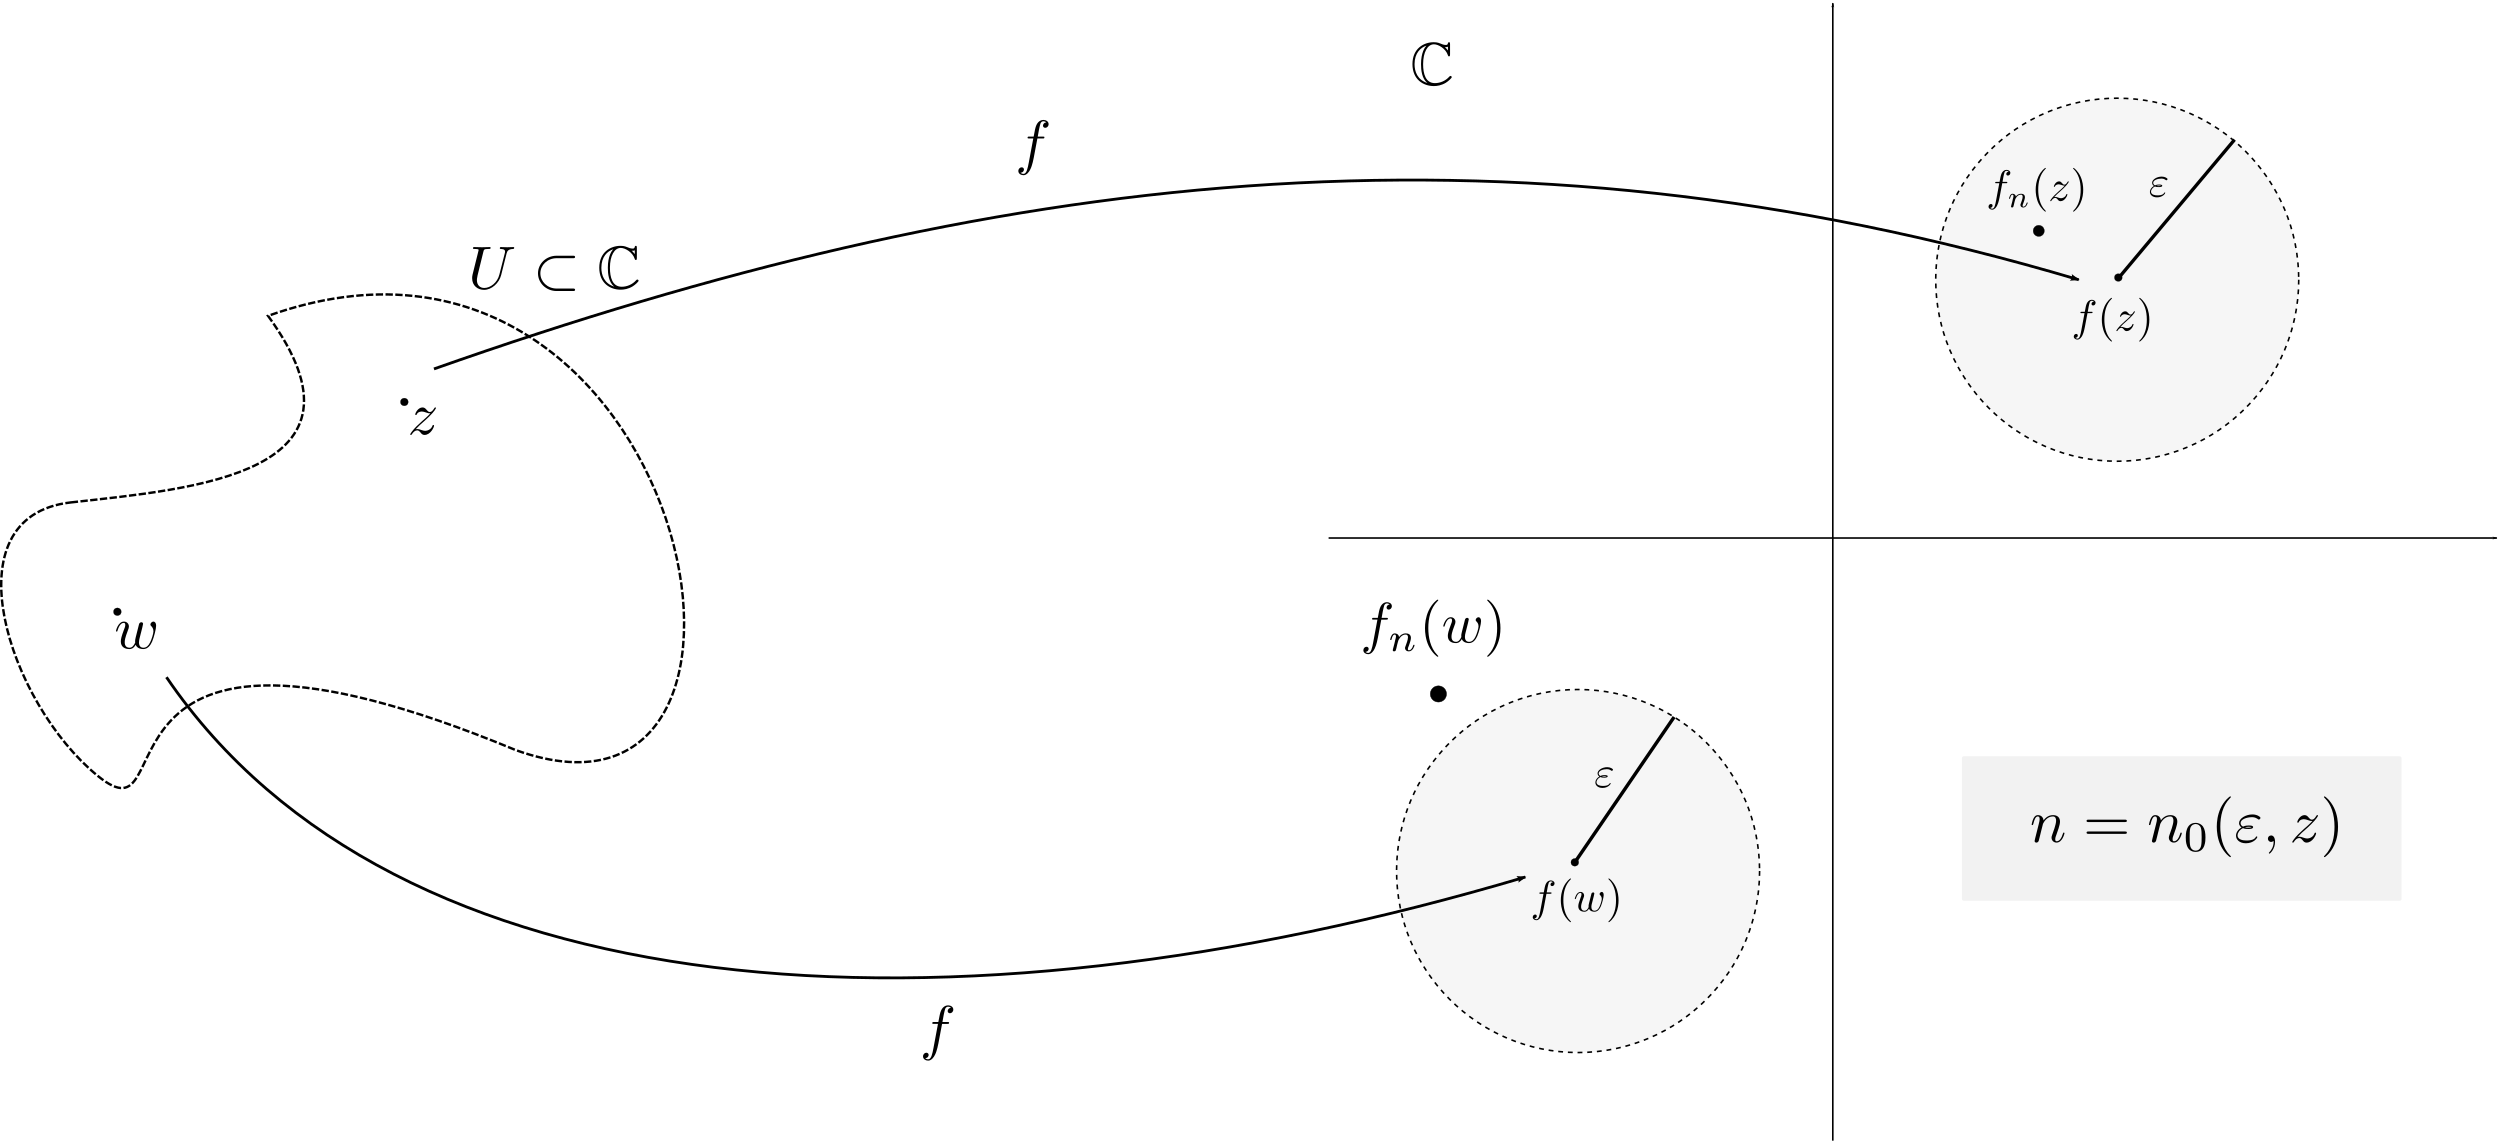 <?xml version="1.0" encoding="UTF-8" standalone="no"?>
<!-- Created with Inkscape (http://www.inkscape.org/) -->

<svg
   width="410.517mm"
   height="187.302mm"
   viewBox="0 0 410.517 187.302"
   version="1.1"
   id="svg1723"
   inkscape:version="1.1 (c68e22c387, 2021-05-23)"
   sodipodi:docname="convergencia-pontual-redimensionado.svg"
   xmlns:inkscape="http://www.inkscape.org/namespaces/inkscape"
   xmlns:sodipodi="http://sodipodi.sourceforge.net/DTD/sodipodi-0.dtd"
   xmlns:xlink="http://www.w3.org/1999/xlink"
   xmlns="http://www.w3.org/2000/svg"
   xmlns:svg="http://www.w3.org/2000/svg">
  <sodipodi:namedview
     id="namedview1725"
     pagecolor="#ffffff"
     bordercolor="#666666"
     borderopacity="1.0"
     inkscape:pageshadow="2"
     inkscape:pageopacity="0.0"
     inkscape:pagecheckerboard="0"
     inkscape:document-units="mm"
     showgrid="false"
     inkscape:zoom="0.52410025"
     inkscape:cx="896.77501"
     inkscape:cy="424.5371"
     inkscape:window-width="1920"
     inkscape:window-height="1017"
     inkscape:window-x="-8"
     inkscape:window-y="-8"
     inkscape:window-maximized="1"
     inkscape:current-layer="layer1" />
  <defs
     id="defs1720">
    <marker
       style="overflow:visible"
       id="Arrow2Lend"
       refX="0"
       refY="0"
       orient="auto"
       inkscape:stockid="Arrow2Lend"
       inkscape:isstock="true">
      <path
         transform="matrix(-1.1,0,0,-1.1,-1.1,0)"
         d="M 8.719,4.034 -2.207,0.016 8.719,-4.002 c -1.745,2.372 -1.735,5.617 -6e-7,8.035 z"
         style="fill:context-stroke;fill-rule:evenodd;stroke-width:0.625;stroke-linejoin:round"
         id="path8658" />
    </marker>
    <marker
       style="overflow:visible"
       id="marker8987"
       refX="0"
       refY="0"
       orient="auto"
       inkscape:stockid="Arrow1Lend"
       inkscape:isstock="true">
      <path
         transform="matrix(-0.8,0,0,-0.8,-10,0)"
         style="fill:context-stroke;fill-rule:evenodd;stroke:context-stroke;stroke-width:1pt"
         d="M 0,0 5,-5 -12.5,0 5,5 Z"
         id="path8985" />
    </marker>
    <marker
       style="overflow:visible"
       id="Arrow1Lend"
       refX="0"
       refY="0"
       orient="auto"
       inkscape:stockid="Arrow1Lend"
       inkscape:isstock="true">
      <path
         transform="matrix(-0.8,0,0,-0.8,-10,0)"
         style="fill:context-stroke;fill-rule:evenodd;stroke:context-stroke;stroke-width:1pt"
         d="M 0,0 5,-5 -12.5,0 5,5 Z"
         id="path8640" />
    </marker>
    <g
       id="g2202">
      <symbol
         overflow="visible"
         id="symbol3276">
        <path
           style="stroke:none"
           d=""
           id="path2136" />
      </symbol>
      <symbol
         overflow="visible"
         id="symbol4512">
        <path
           style="stroke:none"
           d="m 1.328,-0.828 c 0.531,-0.578 0.828,-0.828 1.188,-1.141 0,0 0.609,-0.531 0.969,-0.891 C 4.438,-3.781 4.656,-4.266 4.656,-4.312 c 0,-0.094 -0.094,-0.094 -0.109,-0.094 -0.078,0 -0.094,0.016 -0.156,0.109 -0.297,0.484 -0.5,0.641 -0.734,0.641 -0.25,0 -0.359,-0.156 -0.516,-0.328 -0.188,-0.219 -0.359,-0.422 -0.688,-0.422 -0.75,0 -1.203,0.922 -1.203,1.141 0,0.047 0.031,0.109 0.109,0.109 0.094,0 0.109,-0.047 0.141,-0.109 0.188,-0.469 0.766,-0.469 0.844,-0.469 0.203,0 0.391,0.062 0.625,0.141 0.406,0.156 0.516,0.156 0.766,0.156 -0.359,0.422 -1.188,1.141 -1.375,1.297 l -0.906,0.844 C 0.781,-0.625 0.422,-0.062 0.422,0.016 c 0,0.094 0.109,0.094 0.125,0.094 0.078,0 0.094,-0.016 0.156,-0.125 0.234,-0.359 0.531,-0.625 0.859,-0.625 0.219,0 0.328,0.094 0.578,0.375 0.156,0.219 0.344,0.375 0.625,0.375 1,0 1.578,-1.266 1.578,-1.531 0,-0.047 -0.047,-0.109 -0.125,-0.109 -0.094,0 -0.109,0.062 -0.141,0.141 C 3.844,-0.75 3.203,-0.562 2.875,-0.562 c -0.188,0 -0.375,-0.062 -0.578,-0.125 -0.344,-0.125 -0.5,-0.172 -0.703,-0.172 -0.016,0 -0.172,0 -0.266,0.031 z m 0,0"
           id="path2416" />
      </symbol>
      <symbol
         overflow="visible"
         id="symbol3166">
        <path
           style="stroke:none"
           d="M 4.609,-3.375 C 4.656,-3.594 4.75,-3.969 4.75,-4.031 c 0,-0.172 -0.141,-0.266 -0.281,-0.266 -0.125,0 -0.297,0.078 -0.375,0.281 -0.031,0.062 -0.5,1.969 -0.562,2.234 C 3.453,-1.484 3.438,-1.312 3.438,-1.125 c 0,0.109 0,0.125 0.016,0.172 -0.234,0.531 -0.531,0.844 -0.922,0.844 -0.797,0 -0.797,-0.734 -0.797,-0.906 0,-0.312 0.047,-0.703 0.516,-1.938 0.109,-0.297 0.172,-0.438 0.172,-0.641 0,-0.438 -0.328,-0.812 -0.812,-0.812 -0.953,0 -1.312,1.453 -1.312,1.531 0,0.109 0.094,0.109 0.109,0.109 0.109,0 0.109,-0.031 0.156,-0.188 C 0.844,-3.875 1.219,-4.188 1.578,-4.188 c 0.094,0 0.25,0.016 0.25,0.328 0,0.25 -0.109,0.531 -0.188,0.703 -0.438,1.172 -0.547,1.625 -0.547,2.016 0,0.906 0.656,1.25 1.406,1.25 0.172,0 0.641,0 1.031,-0.703 0.266,0.641 0.953,0.703 1.25,0.703 0.75,0 1.188,-0.625 1.453,-1.219 0.328,-0.781 0.656,-2.125 0.656,-2.594 0,-0.547 -0.266,-0.703 -0.438,-0.703 -0.25,0 -0.5,0.266 -0.5,0.484 0,0.125 0.062,0.188 0.141,0.266 0.109,0.109 0.359,0.359 0.359,0.844 0,0.344 -0.281,1.312 -0.547,1.828 -0.25,0.531 -0.609,0.875 -1.094,0.875 -0.469,0 -0.734,-0.297 -0.734,-0.875 0,-0.266 0.062,-0.578 0.109,-0.719 z m 0,0"
           id="path9366" />
      </symbol>
      <symbol
         overflow="visible"
         id="symbol9433">
        <path
           style="stroke:none"
           d="m 3.656,-3.984 h 0.859 c 0.203,0 0.297,0 0.297,-0.203 0,-0.109 -0.094,-0.109 -0.266,-0.109 H 3.719 L 3.922,-5.438 c 0.047,-0.203 0.188,-0.906 0.25,-1.031 0.078,-0.188 0.25,-0.344 0.469,-0.344 0.031,0 0.297,0 0.484,0.188 -0.438,0.031 -0.547,0.391 -0.547,0.531 0,0.234 0.188,0.359 0.375,0.359 C 5.219,-5.734 5.5,-5.969 5.5,-6.344 c 0,-0.453 -0.453,-0.688 -0.859,-0.688 -0.344,0 -0.969,0.188 -1.266,1.172 -0.062,0.203 -0.094,0.312 -0.328,1.562 h -0.688 c -0.203,0 -0.312,0 -0.312,0.188 0,0.125 0.094,0.125 0.281,0.125 h 0.656 L 2.25,-0.047 c -0.188,0.969 -0.359,1.875 -0.875,1.875 -0.047,0 -0.281,0 -0.484,-0.188 C 1.359,1.609 1.453,1.25 1.453,1.109 1.453,0.875 1.266,0.75 1.078,0.75 0.812,0.75 0.531,0.984 0.531,1.359 c 0,0.438 0.438,0.688 0.844,0.688 0.547,0 0.953,-0.594 1.125,-0.969 0.328,-0.625 0.547,-1.828 0.562,-1.906 z m 0,0"
           id="path7014" />
      </symbol>
      <symbol
         overflow="visible"
         id="symbol3798">
        <path
           style="stroke:none"
           d="M 1.406,-2.266 C 1.734,-2.125 2.031,-2.125 2.266,-2.125 c 0.25,0 0.812,0 0.812,-0.312 0,-0.234 -0.359,-0.266 -0.734,-0.266 -0.203,0 -0.562,0.016 -0.922,0.188 C 1.188,-2.625 1.016,-2.828 1.016,-3.094 c 0,-0.609 0.984,-0.969 1.875,-0.969 0.156,0 0.516,0 0.922,0.281 0.109,0.078 0.125,0.109 0.188,0.109 0.141,0 0.281,-0.141 0.281,-0.281 0,-0.188 -0.609,-0.562 -1.297,-0.562 -1.141,0 -2.219,0.672 -2.219,1.422 0,0.438 0.359,0.688 0.406,0.719 -0.594,0.328 -0.906,0.875 -0.906,1.344 0,0.641 0.562,1.25 1.625,1.25 1.312,0 1.875,-0.875 1.875,-1.031 0,-0.062 -0.062,-0.094 -0.109,-0.094 -0.062,0 -0.094,0.031 -0.109,0.062 -0.141,0.234 -0.375,0.609 -1.578,0.609 -0.609,0 -1.453,-0.156 -1.453,-0.859 0,-0.344 0.281,-0.875 0.891,-1.172 z m 0.328,-0.125 c 0.234,-0.078 0.438,-0.094 0.609,-0.094 0.25,0 0.281,0.016 0.469,0.062 -0.156,0.062 -0.172,0.078 -0.547,0.078 -0.219,0 -0.344,0 -0.531,-0.047 z m 0,0"
           id="path3225" />
      </symbol>
      <symbol
         overflow="visible"
         id="symbol9688">
        <path
           style="stroke:none"
           d="m 0.875,-0.594 c -0.031,0.156 -0.094,0.391 -0.094,0.438 0,0.172 0.141,0.266 0.297,0.266 0.125,0 0.297,-0.078 0.375,-0.281 0,-0.016 0.125,-0.484 0.188,-0.734 l 0.219,-0.891 C 1.906,-2.031 1.969,-2.25 2.031,-2.469 c 0.031,-0.172 0.109,-0.469 0.125,-0.5 0.141,-0.312 0.672,-1.219 1.625,-1.219 0.453,0 0.531,0.375 0.531,0.703 0,0.609 -0.484,1.891 -0.641,2.312 C 3.578,-0.938 3.562,-0.812 3.562,-0.703 c 0,0.469 0.359,0.812 0.828,0.812 0.938,0 1.297,-1.453 1.297,-1.531 0,-0.109 -0.078,-0.109 -0.109,-0.109 -0.109,0 -0.109,0.031 -0.156,0.188 -0.203,0.672 -0.531,1.234 -1.016,1.234 -0.172,0 -0.234,-0.094 -0.234,-0.328 0,-0.25 0.078,-0.484 0.172,-0.703 0.188,-0.531 0.609,-1.625 0.609,-2.203 0,-0.656 -0.422,-1.062 -1.141,-1.062 -0.906,0 -1.391,0.641 -1.562,0.875 -0.047,-0.562 -0.453,-0.875 -0.922,-0.875 -0.453,0 -0.641,0.391 -0.734,0.562 C 0.422,-3.5 0.297,-2.906 0.297,-2.875 c 0,0.109 0.094,0.109 0.109,0.109 0.109,0 0.109,-0.016 0.172,-0.234 0.172,-0.703 0.375,-1.188 0.734,-1.188 0.188,0 0.297,0.125 0.297,0.453 0,0.219 -0.031,0.328 -0.156,0.844 z m 0,0"
           id="path4440" />
      </symbol>
      <symbol
         overflow="visible"
         id="symbol1703">
        <path
           style="stroke:none"
           d=""
           id="path6843" />
      </symbol>
      <symbol
         overflow="visible"
         id="symbol3718">
        <path
           style="stroke:none"
           d="m 3.297,2.391 c 0,-0.031 0,-0.047 -0.172,-0.219 C 1.891,0.922 1.562,-0.969 1.562,-2.5 c 0,-1.734 0.375,-3.469 1.609,-4.703 0.125,-0.125 0.125,-0.141 0.125,-0.172 0,-0.078 -0.031,-0.109 -0.094,-0.109 -0.109,0 -1,0.688 -1.594,1.953 -0.5,1.094 -0.625,2.203 -0.625,3.031 0,0.781 0.109,1.984 0.656,3.125 C 2.25,1.844 3.094,2.5 3.203,2.5 c 0.062,0 0.094,-0.031 0.094,-0.109 z m 0,0"
           id="path6634" />
      </symbol>
      <symbol
         overflow="visible"
         id="symbol3683">
        <path
           style="stroke:none"
           d="m 2.875,-2.5 c 0,-0.766 -0.109,-1.969 -0.656,-3.109 -0.594,-1.219 -1.453,-1.875 -1.547,-1.875 -0.062,0 -0.109,0.047 -0.109,0.109 0,0.031 0,0.047 0.188,0.234 0.984,0.984 1.547,2.562 1.547,4.641 0,1.719 -0.359,3.469 -1.594,4.719 C 0.562,2.344 0.562,2.359 0.562,2.391 0.562,2.453 0.609,2.5 0.672,2.5 0.766,2.5 1.672,1.812 2.25,0.547 2.766,-0.547 2.875,-1.656 2.875,-2.5 Z m 0,0"
           id="path7820" />
      </symbol>
      <symbol
         overflow="visible"
         id="symbol9762">
        <path
           style="stroke:none"
           d=""
           id="path6700" />
      </symbol>
      <symbol
         overflow="visible"
         id="symbol4769">
        <path
           style="stroke:none"
           d="m 0.844,-0.438 c -0.016,0.094 -0.062,0.266 -0.062,0.281 0,0.156 0.125,0.219 0.234,0.219 0.125,0 0.234,-0.078 0.281,-0.141 0.031,-0.062 0.078,-0.297 0.125,-0.438 0.031,-0.125 0.109,-0.453 0.141,-0.625 0.047,-0.156 0.094,-0.312 0.125,-0.469 0.078,-0.281 0.094,-0.344 0.297,-0.625 C 2.172,-2.516 2.5,-2.875 3.031,-2.875 c 0.391,0 0.406,0.359 0.406,0.484 0,0.422 -0.297,1.188 -0.406,1.484 -0.078,0.203 -0.109,0.266 -0.109,0.375 0,0.375 0.297,0.594 0.656,0.594 0.703,0 1,-0.953 1,-1.062 0,-0.094 -0.078,-0.094 -0.109,-0.094 -0.094,0 -0.094,0.047 -0.125,0.125 C 4.188,-0.406 3.875,-0.125 3.609,-0.125 c -0.156,0 -0.188,-0.094 -0.188,-0.25 0,-0.156 0.047,-0.25 0.172,-0.562 0.078,-0.219 0.359,-0.953 0.359,-1.344 0,-0.672 -0.531,-0.797 -0.906,-0.797 -0.578,0 -0.969,0.359 -1.172,0.641 -0.047,-0.484 -0.453,-0.641 -0.75,-0.641 -0.297,0 -0.453,0.219 -0.547,0.375 -0.156,0.266 -0.25,0.656 -0.25,0.703 0,0.078 0.094,0.078 0.125,0.078 0.094,0 0.094,-0.016 0.141,-0.203 0.109,-0.406 0.25,-0.75 0.516,-0.75 0.188,0 0.234,0.156 0.234,0.344 0,0.125 -0.062,0.391 -0.125,0.578 -0.047,0.188 -0.109,0.469 -0.141,0.625 z m 0,0"
           id="path2991" />
      </symbol>
      <symbol
         overflow="visible"
         id="symbol3771">
        <path
           style="stroke:none"
           d=""
           id="path7656" />
      </symbol>
      <symbol
         overflow="visible"
         id="symbol1305">
        <path
           style="stroke:none"
           d="m 6.719,-3.234 c 0.156,-0.062 0.203,-0.141 0.203,-0.219 0,-0.125 -0.078,-0.156 -0.203,-0.219 l -5.5,-2.594 C 1.094,-6.344 1.047,-6.344 1.031,-6.344 c -0.109,0 -0.203,0.094 -0.203,0.203 0,0.125 0.078,0.156 0.203,0.219 l 5.219,2.469 -5.234,2.469 c -0.141,0.062 -0.188,0.125 -0.188,0.219 0,0.109 0.094,0.203 0.203,0.203 0.031,0 0.047,0 0.172,-0.078 z m 0,1.938 c 0.156,-0.062 0.203,-0.141 0.203,-0.219 0,-0.203 -0.188,-0.203 -0.266,-0.203 L 1.016,0.953 C 0.922,1 0.828,1.062 0.828,1.172 c 0,0.109 0.094,0.188 0.203,0.188 0.031,0 0.047,0 0.172,-0.062 z m 0,0"
           id="path128" />
      </symbol>
      <symbol
         overflow="visible"
         id="symbol5269">
        <path
           style="stroke:none"
           d=""
           id="path4622" />
      </symbol>
      <symbol
         overflow="visible"
         id="symbol9997">
        <path
           style="stroke:none"
           d="M 3.594,-2.219 C 3.594,-2.984 3.5,-3.547 3.188,-4.031 2.969,-4.344 2.531,-4.625 1.984,-4.625 c -1.625,0 -1.625,1.906 -1.625,2.406 0,0.5 0,2.359 1.625,2.359 1.609,0 1.609,-1.859 1.609,-2.359 z M 1.984,-0.062 c -0.328,0 -0.75,-0.188 -0.891,-0.75 C 1,-1.219 1,-1.797 1,-2.312 1,-2.828 1,-3.359 1.094,-3.734 1.25,-4.281 1.688,-4.438 1.984,-4.438 c 0.375,0 0.734,0.234 0.859,0.641 0.109,0.375 0.125,0.875 0.125,1.484 0,0.516 0,1.031 -0.094,1.469 -0.141,0.641 -0.609,0.781 -0.891,0.781 z m 0,0"
           id="path4982" />
      </symbol>
    </g>
    <g
       id="g7325">
      <symbol
         overflow="visible"
         id="symbol4884">
        <path
           style="stroke:none"
           d=""
           id="path8921" />
      </symbol>
      <symbol
         overflow="visible"
         id="symbol4277">
        <path
           style="stroke:none"
           d="m 6.547,-6.688 c 0,-0.172 0,-0.328 -0.172,-0.328 0,0 -0.156,0 -0.172,0.172 C 6.172,-6.562 5.938,-6.562 5.875,-6.562 c -0.359,0 -0.703,-0.141 -0.906,-0.234 -0.5,-0.219 -0.938,-0.219 -1.094,-0.219 -1.656,0 -3.5,1.047 -3.5,3.594 0,2.547 1.797,3.609 3.516,3.609 0.531,0 1.25,-0.109 1.969,-0.547 0.453,-0.281 0.969,-0.781 0.969,-0.922 0,-0.141 -0.156,-0.203 -0.203,-0.203 -0.078,0 -0.109,0.031 -0.219,0.141 -0.578,0.656 -1.469,1.047 -2.344,1.047 -1.547,0 -1.938,-1.562 -1.938,-3.109 0,-1.953 0.719,-3.266 1.781,-3.266 0.75,0 1.953,0.734 2.281,1.781 0.031,0.094 0.062,0.203 0.188,0.203 0.172,0 0.172,-0.172 0.172,-0.344 z m -0.344,1.031 c -0.125,-0.172 -0.25,-0.312 -0.5,-0.562 0.047,0.016 0.125,0.016 0.172,0.016 0.109,0 0.25,-0.031 0.328,-0.078 z M 2.656,-6.438 c -0.219,0.234 -0.875,1.078 -0.875,3.031 0,1 0.141,2.375 1.047,3.094 C 1.188,-0.844 0.719,-2.188 0.719,-3.406 c 0,-1.844 1,-2.719 1.938,-3.047 z m 0,0"
           id="path5313" />
      </symbol>
    </g>
    <g
       id="g7582">
      <symbol
         overflow="visible"
         id="symbol8943">
        <path
           style="stroke:none"
           d=""
           id="path9219" />
      </symbol>
      <symbol
         overflow="visible"
         id="symbol6223">
        <path
           style="stroke:none"
           d="M 6.328,-5.766 C 6.438,-6.172 6.609,-6.469 7.406,-6.5 c 0.047,0 0.172,-0.016 0.172,-0.203 0,0 0,-0.109 -0.125,-0.109 -0.328,0 -0.688,0.031 -1.016,0.031 -0.344,0 -0.719,-0.031 -1.047,-0.031 -0.062,0 -0.172,0 -0.172,0.203 C 5.219,-6.5 5.312,-6.5 5.391,-6.5 c 0.578,0.016 0.688,0.219 0.688,0.438 0,0.031 -0.031,0.188 -0.031,0.203 l -0.906,3.562 C 4.812,-0.953 3.656,-0.094 2.656,-0.094 c -0.672,0 -1.203,-0.438 -1.203,-1.297 0,-0.016 0,-0.328 0.109,-0.766 L 2.516,-6.047 C 2.609,-6.406 2.625,-6.5 3.359,-6.5 c 0.266,0 0.344,0 0.344,-0.203 0,-0.109 -0.109,-0.109 -0.141,-0.109 -0.281,0 -1,0.031 -1.281,0.031 -0.281,0 -1,-0.031 -1.281,-0.031 -0.078,0 -0.188,0 -0.188,0.203 C 0.812,-6.5 0.891,-6.5 1.094,-6.5 c 0.016,0 0.203,0 0.375,0.016 0.172,0.031 0.266,0.031 0.266,0.172 0,0.047 -0.109,0.469 -0.172,0.703 l -0.219,0.875 C 1.25,-4.344 0.781,-2.469 0.734,-2.266 0.672,-2 0.672,-1.844 0.672,-1.688 c 0,1.203 0.906,1.906 1.953,1.906 1.25,0 2.484,-1.125 2.812,-2.438 z m 0,0"
           id="path7611" />
      </symbol>
      <symbol
         overflow="visible"
         id="symbol8734">
        <path
           style="stroke:none"
           d=""
           id="path3267" />
      </symbol>
      <symbol
         overflow="visible"
         id="symbol8013">
        <path
           style="stroke:none"
           d="m 6.562,-4.984 c 0.172,0 0.359,0 0.359,-0.203 0,-0.203 -0.188,-0.203 -0.359,-0.203 H 3.891 c -1.703,0 -3.062,1.297 -3.062,2.891 0,1.609 1.359,2.906 3.062,2.906 H 6.562 c 0.172,0 0.359,0 0.359,-0.203 C 6.922,0 6.734,0 6.562,0 H 3.906 c -1.547,0 -2.688,-1.156 -2.688,-2.5 0,-1.328 1.141,-2.484 2.688,-2.484 z m 0,0"
           id="path7433" />
      </symbol>
      <symbol
         overflow="visible"
         id="symbol7592">
        <path
           style="stroke:none"
           d=""
           id="path5839" />
      </symbol>
      <symbol
         overflow="visible"
         id="symbol4140">
        <path
           style="stroke:none"
           d="m 6.547,-6.688 c 0,-0.172 0,-0.328 -0.172,-0.328 0,0 -0.156,0 -0.172,0.172 C 6.172,-6.562 5.938,-6.562 5.875,-6.562 c -0.359,0 -0.703,-0.141 -0.906,-0.234 -0.5,-0.219 -0.938,-0.219 -1.094,-0.219 -1.656,0 -3.5,1.047 -3.5,3.594 0,2.547 1.797,3.609 3.516,3.609 0.531,0 1.25,-0.109 1.969,-0.547 0.453,-0.281 0.969,-0.781 0.969,-0.922 0,-0.141 -0.156,-0.203 -0.203,-0.203 -0.078,0 -0.109,0.031 -0.219,0.141 -0.578,0.656 -1.469,1.047 -2.344,1.047 -1.547,0 -1.938,-1.562 -1.938,-3.109 0,-1.953 0.719,-3.266 1.781,-3.266 0.75,0 1.953,0.734 2.281,1.781 0.031,0.094 0.062,0.203 0.188,0.203 0.172,0 0.172,-0.172 0.172,-0.344 z m -0.344,1.031 c -0.125,-0.172 -0.25,-0.312 -0.5,-0.562 0.047,0.016 0.125,0.016 0.172,0.016 0.109,0 0.25,-0.031 0.328,-0.078 z M 2.656,-6.438 c -0.219,0.234 -0.875,1.078 -0.875,3.031 0,1 0.141,2.375 1.047,3.094 C 1.188,-0.844 0.719,-2.188 0.719,-3.406 c 0,-1.844 1,-2.719 1.938,-3.047 z m 0,0"
           id="path2432" />
      </symbol>
    </g>
    <g
       id="g1368">
      <symbol
         overflow="visible"
         id="symbol2418">
        <path
           style="stroke:none"
           d=""
           id="path7826" />
      </symbol>
      <symbol
         overflow="visible"
         id="symbol2618">
        <path
           style="stroke:none"
           d="m 0.875,-0.594 c -0.031,0.156 -0.094,0.391 -0.094,0.438 0,0.172 0.141,0.266 0.297,0.266 0.125,0 0.297,-0.078 0.375,-0.281 0,-0.016 0.125,-0.484 0.188,-0.734 l 0.219,-0.891 C 1.906,-2.031 1.969,-2.25 2.031,-2.469 c 0.031,-0.172 0.109,-0.469 0.125,-0.5 0.141,-0.312 0.672,-1.219 1.625,-1.219 0.453,0 0.531,0.375 0.531,0.703 0,0.609 -0.484,1.891 -0.641,2.312 C 3.578,-0.938 3.562,-0.812 3.562,-0.703 c 0,0.469 0.359,0.812 0.828,0.812 0.938,0 1.297,-1.453 1.297,-1.531 0,-0.109 -0.078,-0.109 -0.109,-0.109 -0.109,0 -0.109,0.031 -0.156,0.188 -0.203,0.672 -0.531,1.234 -1.016,1.234 -0.172,0 -0.234,-0.094 -0.234,-0.328 0,-0.25 0.078,-0.484 0.172,-0.703 0.188,-0.531 0.609,-1.625 0.609,-2.203 0,-0.656 -0.422,-1.062 -1.141,-1.062 -0.906,0 -1.391,0.641 -1.562,0.875 -0.047,-0.562 -0.453,-0.875 -0.922,-0.875 -0.453,0 -0.641,0.391 -0.734,0.562 C 0.422,-3.5 0.297,-2.906 0.297,-2.875 c 0,0.109 0.094,0.109 0.109,0.109 0.109,0 0.109,-0.016 0.172,-0.234 0.172,-0.703 0.375,-1.188 0.734,-1.188 0.188,0 0.297,0.125 0.297,0.453 0,0.219 -0.031,0.328 -0.156,0.844 z m 0,0"
           id="path9897" />
      </symbol>
      <symbol
         overflow="visible"
         id="symbol6305">
        <path
           style="stroke:none"
           d="M 1.406,-2.266 C 1.734,-2.125 2.031,-2.125 2.266,-2.125 c 0.25,0 0.812,0 0.812,-0.312 0,-0.234 -0.359,-0.266 -0.734,-0.266 -0.203,0 -0.562,0.016 -0.922,0.188 C 1.188,-2.625 1.016,-2.828 1.016,-3.094 c 0,-0.609 0.984,-0.969 1.875,-0.969 0.156,0 0.516,0 0.922,0.281 0.109,0.078 0.125,0.109 0.188,0.109 0.141,0 0.281,-0.141 0.281,-0.281 0,-0.188 -0.609,-0.562 -1.297,-0.562 -1.141,0 -2.219,0.672 -2.219,1.422 0,0.438 0.359,0.688 0.406,0.719 -0.594,0.328 -0.906,0.875 -0.906,1.344 0,0.641 0.562,1.25 1.625,1.25 1.312,0 1.875,-0.875 1.875,-1.031 0,-0.062 -0.062,-0.094 -0.109,-0.094 -0.062,0 -0.094,0.031 -0.109,0.062 -0.141,0.234 -0.375,0.609 -1.578,0.609 -0.609,0 -1.453,-0.156 -1.453,-0.859 0,-0.344 0.281,-0.875 0.891,-1.172 z m 0.328,-0.125 c 0.234,-0.078 0.438,-0.094 0.609,-0.094 0.25,0 0.281,0.016 0.469,0.062 -0.156,0.062 -0.172,0.078 -0.547,0.078 -0.219,0 -0.344,0 -0.531,-0.047 z m 0,0"
           id="path9087" />
      </symbol>
      <symbol
         overflow="visible"
         id="symbol1469">
        <path
           style="stroke:none"
           d="m 2.031,-0.016 c 0,-0.656 -0.25,-1.047 -0.641,-1.047 -0.328,0 -0.531,0.25 -0.531,0.531 C 0.859,-0.266 1.062,0 1.391,0 1.5,0 1.641,-0.047 1.734,-0.125 1.766,-0.156 1.781,-0.156 1.781,-0.156 c 0.016,0 0.016,0 0.016,0.141 0,0.75 -0.344,1.344 -0.672,1.672 -0.109,0.109 -0.109,0.125 -0.109,0.156 0,0.078 0.047,0.109 0.094,0.109 0.109,0 0.922,-0.766 0.922,-1.938 z m 0,0"
           id="path4052" />
      </symbol>
      <symbol
         overflow="visible"
         id="symbol4629">
        <path
           style="stroke:none"
           d="m 1.328,-0.828 c 0.531,-0.578 0.828,-0.828 1.188,-1.141 0,0 0.609,-0.531 0.969,-0.891 C 4.438,-3.781 4.656,-4.266 4.656,-4.312 c 0,-0.094 -0.094,-0.094 -0.109,-0.094 -0.078,0 -0.094,0.016 -0.156,0.109 -0.297,0.484 -0.5,0.641 -0.734,0.641 -0.25,0 -0.359,-0.156 -0.516,-0.328 -0.188,-0.219 -0.359,-0.422 -0.688,-0.422 -0.75,0 -1.203,0.922 -1.203,1.141 0,0.047 0.031,0.109 0.109,0.109 0.094,0 0.109,-0.047 0.141,-0.109 0.188,-0.469 0.766,-0.469 0.844,-0.469 0.203,0 0.391,0.062 0.625,0.141 0.406,0.156 0.516,0.156 0.766,0.156 -0.359,0.422 -1.188,1.141 -1.375,1.297 l -0.906,0.844 C 0.781,-0.625 0.422,-0.062 0.422,0.016 c 0,0.094 0.109,0.094 0.125,0.094 0.078,0 0.094,-0.016 0.156,-0.125 0.234,-0.359 0.531,-0.625 0.859,-0.625 0.219,0 0.328,0.094 0.578,0.375 0.156,0.219 0.344,0.375 0.625,0.375 1,0 1.578,-1.266 1.578,-1.531 0,-0.047 -0.047,-0.109 -0.125,-0.109 -0.094,0 -0.109,0.062 -0.141,0.141 C 3.844,-0.75 3.203,-0.562 2.875,-0.562 c -0.188,0 -0.375,-0.062 -0.578,-0.125 -0.344,-0.125 -0.5,-0.172 -0.703,-0.172 -0.016,0 -0.172,0 -0.266,0.031 z m 0,0"
           id="path7464" />
      </symbol>
      <symbol
         overflow="visible"
         id="symbol8955">
        <path
           style="stroke:none"
           d=""
           id="path9421" />
      </symbol>
      <symbol
         overflow="visible"
         id="symbol5192">
        <path
           style="stroke:none"
           d="m 6.844,-3.266 c 0.156,0 0.344,0 0.344,-0.188 C 7.188,-3.656 7,-3.656 6.859,-3.656 h -5.969 c -0.141,0 -0.328,0 -0.328,0.203 0,0.188 0.188,0.188 0.328,0.188 z m 0.016,1.938 c 0.141,0 0.328,0 0.328,-0.203 0,-0.188 -0.188,-0.188 -0.344,-0.188 H 0.891 c -0.141,0 -0.328,0 -0.328,0.188 0,0.203 0.188,0.203 0.328,0.203 z m 0,0"
           id="path9801" />
      </symbol>
      <symbol
         overflow="visible"
         id="symbol8193">
        <path
           style="stroke:none"
           d="m 3.297,2.391 c 0,-0.031 0,-0.047 -0.172,-0.219 C 1.891,0.922 1.562,-0.969 1.562,-2.5 c 0,-1.734 0.375,-3.469 1.609,-4.703 0.125,-0.125 0.125,-0.141 0.125,-0.172 0,-0.078 -0.031,-0.109 -0.094,-0.109 -0.109,0 -1,0.688 -1.594,1.953 -0.5,1.094 -0.625,2.203 -0.625,3.031 0,0.781 0.109,1.984 0.656,3.125 C 2.25,1.844 3.094,2.5 3.203,2.5 c 0.062,0 0.094,-0.031 0.094,-0.109 z m 0,0"
           id="path9851" />
      </symbol>
      <symbol
         overflow="visible"
         id="symbol3557">
        <path
           style="stroke:none"
           d="m 2.875,-2.5 c 0,-0.766 -0.109,-1.969 -0.656,-3.109 -0.594,-1.219 -1.453,-1.875 -1.547,-1.875 -0.062,0 -0.109,0.047 -0.109,0.109 0,0.031 0,0.047 0.188,0.234 0.984,0.984 1.547,2.562 1.547,4.641 0,1.719 -0.359,3.469 -1.594,4.719 C 0.562,2.344 0.562,2.359 0.562,2.391 0.562,2.453 0.609,2.5 0.672,2.5 0.766,2.5 1.672,1.812 2.25,0.547 2.766,-0.547 2.875,-1.656 2.875,-2.5 Z m 0,0"
           id="path9007" />
      </symbol>
      <symbol
         overflow="visible"
         id="symbol137">
        <path
           style="stroke:none"
           d=""
           id="path2449" />
      </symbol>
      <symbol
         overflow="visible"
         id="symbol4463">
        <path
           style="stroke:none"
           d="M 3.594,-2.219 C 3.594,-2.984 3.5,-3.547 3.188,-4.031 2.969,-4.344 2.531,-4.625 1.984,-4.625 c -1.625,0 -1.625,1.906 -1.625,2.406 0,0.5 0,2.359 1.625,2.359 1.609,0 1.609,-1.859 1.609,-2.359 z M 1.984,-0.062 c -0.328,0 -0.75,-0.188 -0.891,-0.75 C 1,-1.219 1,-1.797 1,-2.312 1,-2.828 1,-3.359 1.094,-3.734 1.25,-4.281 1.688,-4.438 1.984,-4.438 c 0.375,0 0.734,0.234 0.859,0.641 0.109,0.375 0.125,0.875 0.125,1.484 0,0.516 0,1.031 -0.094,1.469 -0.141,0.641 -0.609,0.781 -0.891,0.781 z m 0,0"
           id="path2684" />
      </symbol>
    </g>
    <marker
       style="overflow:visible"
       id="Arrow2Lend-4"
       refX="0"
       refY="0"
       orient="auto"
       inkscape:stockid="Arrow2Lend"
       inkscape:isstock="true">
      <path
         transform="matrix(-1.1,0,0,-1.1,-1.1,0)"
         d="M 8.719,4.034 -2.207,0.016 8.719,-4.002 c -1.745,2.372 -1.735,5.617 -6e-7,8.035 z"
         style="fill:context-stroke;fill-rule:evenodd;stroke-width:0.625;stroke-linejoin:round"
         id="path8658-8" />
    </marker>
    <g
       id="g7760">
      <symbol
         overflow="visible"
         id="symbol3263">
        <path
           style="stroke:none"
           d=""
           id="path3353" />
      </symbol>
      <symbol
         overflow="visible"
         id="symbol5082">
        <path
           style="stroke:none"
           d="m 3.656,-3.984 h 0.859 c 0.203,0 0.297,0 0.297,-0.203 0,-0.109 -0.094,-0.109 -0.266,-0.109 H 3.719 L 3.922,-5.438 c 0.047,-0.203 0.188,-0.906 0.25,-1.031 0.078,-0.188 0.25,-0.344 0.469,-0.344 0.031,0 0.297,0 0.484,0.188 -0.438,0.031 -0.547,0.391 -0.547,0.531 0,0.234 0.188,0.359 0.375,0.359 C 5.219,-5.734 5.5,-5.969 5.5,-6.344 c 0,-0.453 -0.453,-0.688 -0.859,-0.688 -0.344,0 -0.969,0.188 -1.266,1.172 -0.062,0.203 -0.094,0.312 -0.328,1.562 h -0.688 c -0.203,0 -0.312,0 -0.312,0.188 0,0.125 0.094,0.125 0.281,0.125 h 0.656 L 2.25,-0.047 c -0.188,0.969 -0.359,1.875 -0.875,1.875 -0.047,0 -0.281,0 -0.484,-0.188 C 1.359,1.609 1.453,1.25 1.453,1.109 1.453,0.875 1.266,0.75 1.078,0.75 0.812,0.75 0.531,0.984 0.531,1.359 c 0,0.438 0.438,0.688 0.844,0.688 0.547,0 0.953,-0.594 1.125,-0.969 0.328,-0.625 0.547,-1.828 0.562,-1.906 z m 0,0"
           id="path6937" />
      </symbol>
    </g>
  </defs>
  <g
     inkscape:label="Camada 1"
     inkscape:groupmode="layer"
     id="layer1"
     transform="translate(-65.55,-43.416)">
    <path
       style="fill:none;stroke:#000000;stroke-width:0.401;stroke-linecap:butt;stroke-linejoin:miter;stroke-miterlimit:4;stroke-dasharray:1.203, 0.401;stroke-dashoffset:0;stroke-opacity:1"
       d="m 77.169,125.919 c 20.229,-2.263 51.396,-4.611 32.393,-30.637 69.276,-24.721 91.298,89.55 40.698,71.311 C 76.214,135.851 96.318,182.796 81.599,170.819 66.881,158.841 56.941,128.182 77.169,125.919 Z"
       id="path1835"
       sodipodi:nodetypes="zcczz" />
    <circle
       style="opacity:1;fill:#cccccc;fill-opacity:0.182;fill-rule:evenodd;stroke:#000000;stroke-width:0.265;stroke-miterlimit:4;stroke-dasharray:0.795, 0.795;stroke-dashoffset:0;stroke-opacity:1"
       id="path4250"
       cx="413.213"
       cy="89.348"
       r="29.807" />
    <circle
       style="fill:#cccccc;fill-opacity:0.182;fill-rule:evenodd;stroke:#000000;stroke-width:0.265;stroke-miterlimit:4;stroke-dasharray:0.795, 0.795;stroke-dashoffset:0;stroke-opacity:1"
       id="path4250-4"
       cx="324.681"
       cy="186.444"
       r="29.807" />
    <circle
       style="fill:#000000;fill-rule:evenodd;stroke:#000000;stroke-width:0.048"
       id="path3982-44"
       cx="400.328"
       cy="81.325"
       r="0.916" />
    <g
       style="fill:#000000;fill-opacity:1"
       id="g653"
       transform="translate(40.56,32.763)">
      <use
         xlink:href="#symbol4512"
         x="91.925"
         y="81.963"
         id="use2311"
         width="100%"
         height="100%" />
    </g>
    <g
       style="fill:#000000;fill-opacity:1"
       id="g195"
       transform="translate(-16.02,67.925)">
      <use
         xlink:href="#symbol3166"
         x="100.315"
         y="81.963"
         id="use3840"
         width="100%"
         height="100%" />
    </g>
    <g
       id="g3913"
       transform="matrix(0.72,0,0,0.72,375.092,4.188)">
      <g
         style="fill:#000000;fill-opacity:1"
         id="g7971"
         transform="translate(-68.538,47.923)">
        <use
           xlink:href="#symbol9433"
           x="111.043"
           y="81.963"
           id="use6416"
           width="100%"
           height="100%" />
      </g>
      <g
         style="fill:#000000;fill-opacity:1"
         id="g5415"
         transform="translate(-68.538,47.923)">
        <use
           xlink:href="#symbol3718"
           x="116.989"
           y="81.963"
           id="use5686"
           width="100%"
           height="100%" />
      </g>
      <g
         style="fill:#000000;fill-opacity:1"
         id="g6901"
         transform="translate(-68.538,47.923)">
        <use
           xlink:href="#symbol4512"
           x="120.863"
           y="81.963"
           id="use6330"
           width="100%"
           height="100%" />
      </g>
      <g
         style="fill:#000000;fill-opacity:1"
         id="g7924"
         transform="translate(-68.538,47.923)">
        <use
           xlink:href="#symbol3683"
           x="125.934"
           y="81.963"
           id="use4030"
           width="100%"
           height="100%" />
      </g>
    </g>
    <g
       id="g3923"
       transform="matrix(0.72,0,0,0.72,270.349,99.53)">
      <g
         style="fill:#000000;fill-opacity:1"
         id="g4417"
         transform="translate(-68.538,47.923)">
        <use
           xlink:href="#symbol9433"
           x="133.13"
           y="81.963"
           id="use995"
           width="100%"
           height="100%" />
      </g>
      <g
         style="fill:#000000;fill-opacity:1"
         id="g1611"
         transform="translate(-68.538,47.923)">
        <use
           xlink:href="#symbol3718"
           x="139.08"
           y="81.963"
           id="use8065"
           width="100%"
           height="100%" />
      </g>
      <g
         style="fill:#000000;fill-opacity:1"
         id="g8261"
         transform="translate(-68.538,47.923)">
        <use
           xlink:href="#symbol3166"
           x="142.954"
           y="81.963"
           id="use1602"
           width="100%"
           height="100%" />
      </g>
      <g
         style="fill:#000000;fill-opacity:1"
         id="g916"
         transform="translate(-68.538,47.923)">
        <use
           xlink:href="#symbol3683"
           x="150.354"
           y="81.963"
           id="use8298"
           width="100%"
           height="100%" />
      </g>
    </g>
    <g
       id="g3935"
       transform="matrix(0.72,0,0,0.72,327.611,-17.146)">
      <g
         style="fill:#000000;fill-opacity:1"
         id="g2561"
         transform="translate(-68.538,47.923)">
        <use
           xlink:href="#symbol9433"
           x="157.55"
           y="81.963"
           id="use5321"
           width="100%"
           height="100%" />
      </g>
      <g
         style="fill:#000000;fill-opacity:1"
         id="g8760"
         transform="translate(-68.538,47.923)">
        <use
           xlink:href="#symbol4769"
           x="162.427"
           y="83.457"
           id="use7308"
           width="100%"
           height="100%" />
      </g>
      <g
         style="fill:#000000;fill-opacity:1"
         id="g9348"
         transform="translate(-68.538,47.923)">
        <use
           xlink:href="#symbol3718"
           x="167.85"
           y="81.963"
           id="use3091"
           width="100%"
           height="100%" />
      </g>
      <g
         style="fill:#000000;fill-opacity:1"
         id="g248"
         transform="translate(-68.538,47.923)">
        <use
           xlink:href="#symbol4512"
           x="171.725"
           y="81.963"
           id="use6718"
           width="100%"
           height="100%" />
      </g>
      <g
         style="fill:#000000;fill-opacity:1"
         id="g5892"
         transform="translate(-68.538,47.923)">
        <use
           xlink:href="#symbol3683"
           x="176.796"
           y="81.963"
           id="use3879"
           width="100%"
           height="100%" />
      </g>
    </g>
    <g
       id="g3947"
       transform="matrix(0.941,0,0,0.941,180.284,26.691)">
      <g
         style="fill:#000000;fill-opacity:1"
         id="g5144"
         transform="translate(-68.538,47.923)">
        <use
           xlink:href="#symbol9433"
           x="183.991"
           y="81.963"
           id="use2137"
           width="100%"
           height="100%" />
      </g>
      <g
         style="fill:#000000;fill-opacity:1"
         id="g1600"
         transform="translate(-68.538,47.923)">
        <use
           xlink:href="#symbol4769"
           x="188.869"
           y="83.457"
           id="use6279"
           width="100%"
           height="100%" />
      </g>
      <g
         style="fill:#000000;fill-opacity:1"
         id="g7922"
         transform="translate(-68.538,47.923)">
        <use
           xlink:href="#symbol3718"
           x="194.292"
           y="81.963"
           id="use2715"
           width="100%"
           height="100%" />
      </g>
      <g
         style="fill:#000000;fill-opacity:1"
         id="g4581"
         transform="translate(-68.538,47.923)">
        <use
           xlink:href="#symbol3166"
           x="198.166"
           y="81.963"
           id="use646"
           width="100%"
           height="100%" />
      </g>
      <g
         style="fill:#000000;fill-opacity:1"
         id="g7722"
         transform="translate(-68.538,47.923)">
        <use
           xlink:href="#symbol3683"
           x="205.567"
           y="81.963"
           id="use6397"
           width="100%"
           height="100%" />
      </g>
    </g>
    <use
       xlink:href="#symbol3798"
       x="209.441"
       y="81.963"
       id="use7625"
       width="100%"
       height="100%"
       transform="matrix(0.72,0,0,0.72,267.591,16.653)"
       style="fill:#000000;fill-opacity:1" />
    <use
       xlink:href="#symbol3798"
       x="209.441"
       y="81.963"
       id="use7625-3"
       width="100%"
       height="100%"
       transform="matrix(0.72,0,0,0.72,176.532,113.628)"
       style="fill:#000000;fill-opacity:1" />
    <circle
       style="fill:#000000;fill-rule:evenodd;stroke:#000000;stroke-width:0.069"
       id="path3982-2"
       cx="301.746"
       cy="157.368"
       r="1.329" />
    <circle
       style="fill:#000000;fill-rule:evenodd;stroke:#000000;stroke-width:0.033"
       id="path3982-8"
       cx="131.944"
       cy="109.423"
       r="0.636" />
    <circle
       style="fill:#000000;fill-rule:evenodd;stroke:#000000;stroke-width:0.033"
       id="path3982-4"
       cx="84.824"
       cy="143.871"
       r="0.636" />
    <circle
       style="fill:#000000;fill-rule:evenodd;stroke:#000000;stroke-width:0.033"
       id="path3982-42"
       cx="413.392"
       cy="88.991"
       r="0.636" />
    <circle
       style="fill:#000000;fill-rule:evenodd;stroke:#000000;stroke-width:0.033"
       id="path3982-3"
       cx="324.146"
       cy="185.016"
       r="0.636" />
    <path
       style="fill:none;stroke:#000000;stroke-width:0.565;stroke-linecap:butt;stroke-linejoin:miter;stroke-miterlimit:4;stroke-dasharray:none;stroke-opacity:1"
       d="m 324.148,185.017 16.304,-23.861"
       id="path4409"
       sodipodi:nodetypes="cc" />
    <path
       style="fill:none;stroke:#000000;stroke-width:0.553;stroke-linecap:butt;stroke-linejoin:miter;stroke-miterlimit:4;stroke-dasharray:none;stroke-opacity:1"
       d="M 413.444,89.055 432.479,66.349"
       id="path4409-2"
       sodipodi:nodetypes="cc" />
    <path
       style="fill:none;stroke:#000000;stroke-width:0.265px;stroke-linecap:butt;stroke-linejoin:miter;stroke-opacity:1;marker-end:url(#marker8987)"
       d="M 366.509,230.718 V 43.929"
       id="path8633"
       sodipodi:nodetypes="cc" />
    <path
       style="fill:none;stroke:#000000;stroke-width:0.265px;stroke-linecap:butt;stroke-linejoin:miter;stroke-opacity:1;marker-end:url(#Arrow1Lend)"
       d="M 283.716,131.762 H 475.553"
       id="path8635"
       sodipodi:nodetypes="cc" />
    <g
       inkscape:label=""
       transform="translate(205.185,-24.601)"
       id="g9256">
      <g
         id="g9498">
        <g
           style="fill:#000000;fill-opacity:1"
           id="g9355">
          <use
             xlink:href="#symbol4277"
             x="91.925"
             y="81.963"
             id="use9970"
             width="100%"
             height="100%" />
        </g>
      </g>
    </g>
    <g
       inkscape:label=""
       transform="translate(50.483,8.835)"
       id="g9724">
      <g
         id="g7201">
        <g
           style="fill:#000000;fill-opacity:1"
           id="g9341">
          <use
             xlink:href="#symbol6223"
             x="91.925"
             y="81.963"
             id="use339"
             width="100%"
             height="100%" />
        </g>
        <g
           style="fill:#000000;fill-opacity:1"
           id="g7100">
          <use
             xlink:href="#symbol8013"
             x="102.581"
             y="81.963"
             id="use627"
             width="100%"
             height="100%" />
        </g>
        <g
           style="fill:#000000;fill-opacity:1"
           id="g7552">
          <use
             xlink:href="#symbol4140"
             x="113.097"
             y="81.963"
             id="use5858"
             width="100%"
             height="100%" />
        </g>
      </g>
    </g>
    <rect
       style="fill:#f2f2f2;fill-rule:evenodd;stroke-width:0.265"
       id="rect10151"
       width="72.191"
       height="23.727"
       x="387.712"
       y="167.605"
       rx="0.3"
       ry="0.3" />
    <g
       inkscape:label=""
       transform="translate(306.939,99.704)"
       id="g10065">
      <g
         id="g5412">
        <g
           style="fill:#000000;fill-opacity:1"
           id="g8822">
          <use
             xlink:href="#symbol2618"
             x="91.925"
             y="81.963"
             id="use2672"
             width="100%"
             height="100%" />
        </g>
        <g
           style="fill:#000000;fill-opacity:1"
           id="g4764">
          <use
             xlink:href="#symbol5192"
             x="100.673"
             y="81.963"
             id="use4822"
             width="100%"
             height="100%" />
        </g>
        <g
           style="fill:#000000;fill-opacity:1"
           id="g192">
          <use
             xlink:href="#symbol2618"
             x="111.189"
             y="81.963"
             id="use898"
             width="100%"
             height="100%" />
        </g>
        <g
           style="fill:#000000;fill-opacity:1"
           id="g9028">
          <use
             xlink:href="#symbol4463"
             x="117.169"
             y="83.457"
             id="use4637"
             width="100%"
             height="100%" />
        </g>
        <g
           style="fill:#000000;fill-opacity:1"
           id="g6733">
          <use
             xlink:href="#symbol8193"
             x="121.638"
             y="81.963"
             id="use6454"
             width="100%"
             height="100%" />
        </g>
        <g
           style="fill:#000000;fill-opacity:1"
           id="g1084">
          <use
             xlink:href="#symbol6305"
             x="125.512"
             y="81.963"
             id="use3125"
             width="100%"
             height="100%" />
          <use
             xlink:href="#symbol1469"
             x="130.158"
             y="81.963"
             id="use2111"
             width="100%"
             height="100%" />
        </g>
        <g
           style="fill:#000000;fill-opacity:1"
           id="g808">
          <use
             xlink:href="#symbol4629"
             x="134.589"
             y="81.963"
             id="use2838"
             width="100%"
             height="100%" />
        </g>
        <g
           style="fill:#000000;fill-opacity:1"
           id="g4148">
          <use
             xlink:href="#symbol3557"
             x="139.657"
             y="81.963"
             id="use10061"
             width="100%"
             height="100%" />
        </g>
      </g>
    </g>
    <path
       style="fill:none;stroke:#000000;stroke-width:0.465;stroke-linecap:butt;stroke-linejoin:miter;stroke-miterlimit:4;stroke-dasharray:none;stroke-opacity:1;marker-end:url(#Arrow2Lend)"
       d="M 136.81,103.996 C 228.288,71.712 311.688,61.048 406.896,89.356"
       id="path13973"
       sodipodi:nodetypes="cc" />
    <path
       style="fill:none;stroke:#000000;stroke-width:0.465;stroke-linecap:butt;stroke-linejoin:miter;stroke-miterlimit:4;stroke-dasharray:none;stroke-opacity:1;marker-end:url(#Arrow2Lend-4)"
       d="M 92.883,154.616 C 130.344,209.618 220.812,215.738 316.02,187.43"
       id="path13973-5"
       sodipodi:nodetypes="cc" />
    <g
       inkscape:label=""
       transform="translate(124.662,133.569)"
       id="g15229-5">
      <g
         id="g4886-7">
        <g
           style="fill:#000000;fill-opacity:1"
           id="g9581-5">
          <use
             xlink:href="#symbol5082"
             x="91.925"
             y="81.963"
             id="use1208-9"
             width="100%"
             height="100%" />
        </g>
      </g>
    </g>
    <g
       inkscape:label=""
       transform="translate(140.312,-11.823)"
       id="g15229-6">
      <g
         id="g4886-4">
        <g
           style="fill:#000000;fill-opacity:1"
           id="g9581-6">
          <use
             xlink:href="#symbol5082"
             x="91.925"
             y="81.963"
             id="use1208-90"
             width="100%"
             height="100%" />
        </g>
      </g>
    </g>
  </g>
</svg>
